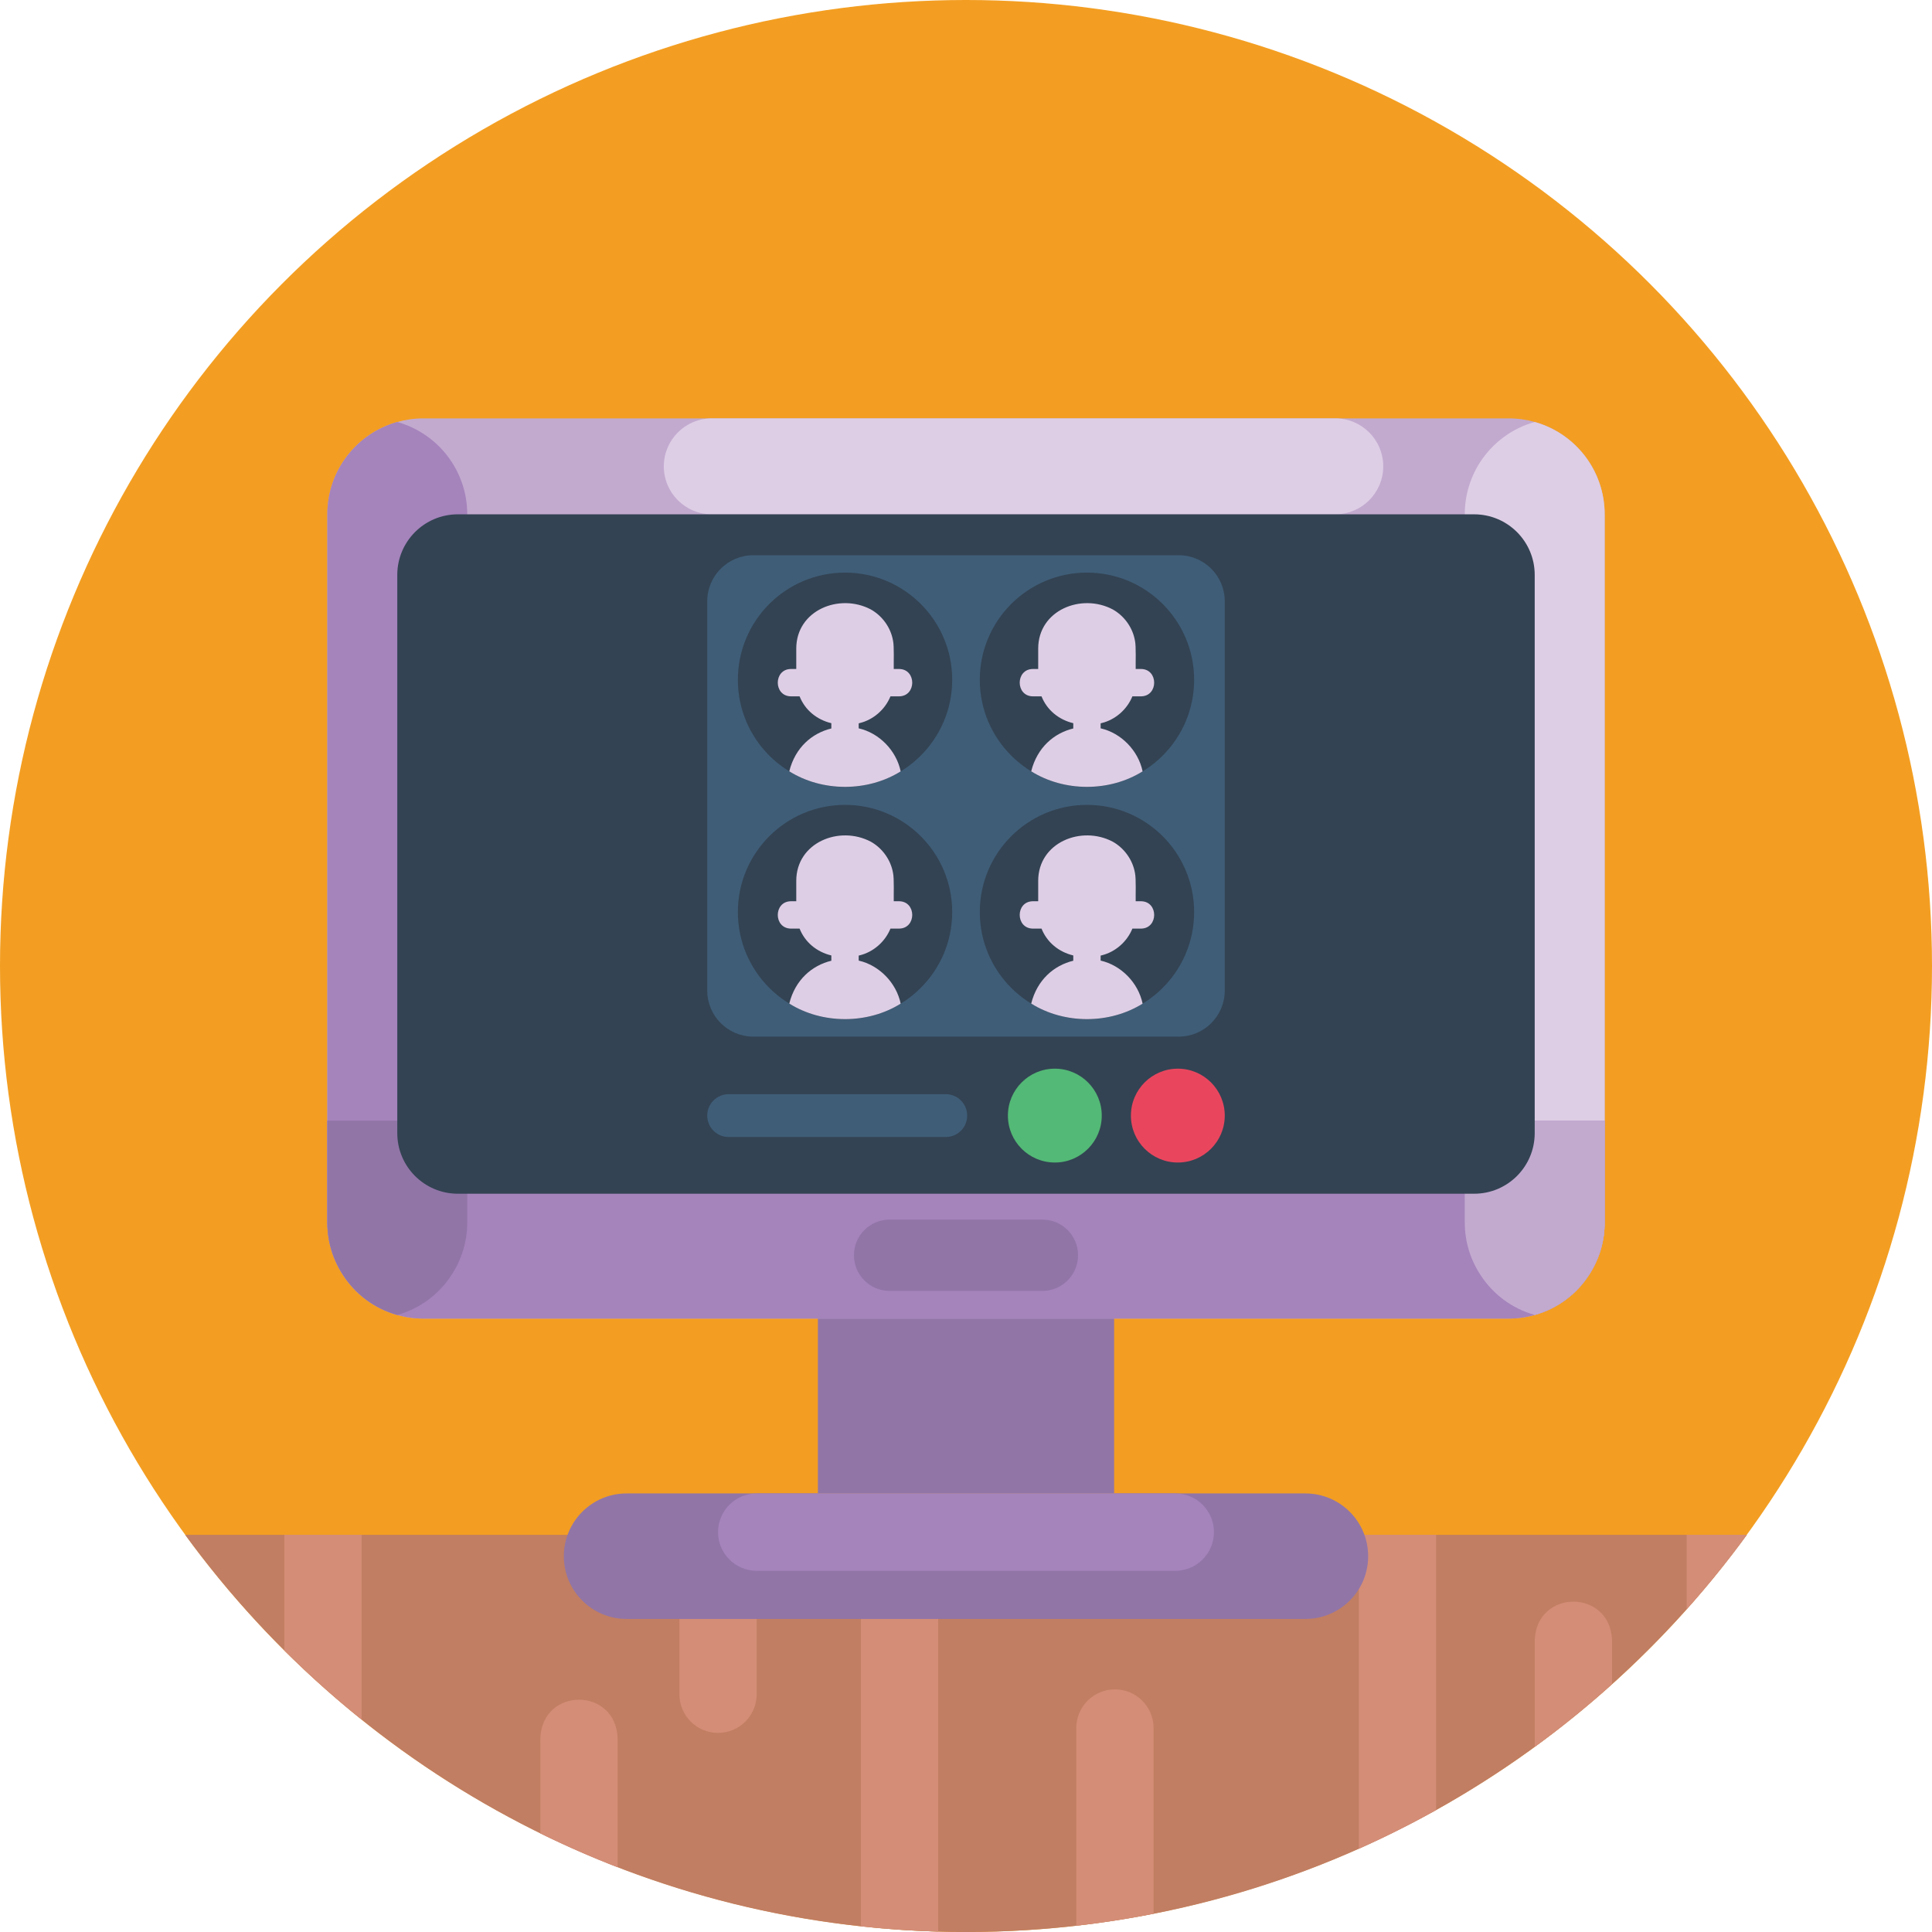 <svg id="Icons" enable-background="new 0 0 512 512" height="512" viewBox="0 0 512 512" width="512" xmlns="http://www.w3.org/2000/svg"><g><circle cx="256" cy="256" fill="#f39e22" r="256"/><g><g><path d="m462.93 406.75c-46.56 63.8-121.91 105.25-206.93 105.25s-160.37-41.45-206.93-105.25z" fill="#c17e62"/><g fill="#d48d77"><path d="m380.58 406.75v72.95c-6.668 3.708-13.507 7.145-20.48 10.25v-83.2z"/><path d="m462.92 406.75c-4.978 6.838-10.303 13.422-15.94 19.73v-19.73z"/><path d="m200.532 406.75v42.24c0 5.66-4.59 10.25-10.25 10.25-5.65 0-10.24-4.59-10.24-10.25v-42.24z"/><path d="m305.71 457.94v49.23c-6.74 1.33-13.57 2.39-20.49 3.17v-52.4c0-5.65 4.59-10.24 10.24-10.24 5.656.004 10.249 4.576 10.25 10.24z"/><path d="m427.21 434.63v11.68c-6.53 5.9-13.37 11.45-20.49 16.63v-28.31c.528-13.576 19.964-13.571 20.49 0z"/><path d="m248.63 406.75v105.14c-6.849-.186-13.674-.653-20.48-1.39v-103.75z"/><path d="m163.68 460.62v34.23c-6.98-2.7-13.81-5.7-20.48-8.98v-25.25c.518-13.58 19.966-13.573 20.48 0z"/><path d="m95.83 407.27v48.44c-7.145-5.736-13.984-11.856-20.48-18.32v-30.12c0-.17 0-.35.01-.52h20.46c.01.18.01.35.01.52z"/></g></g><g><g><path d="m279.919 317.265h-47.837c-8.47 0-15.336 6.866-15.336 15.336v63.173h78.509v-63.173c-.001-8.47-6.867-15.336-15.336-15.336z" fill="#9175a7"/><path d="m345.944 395.774h-179.888c-9.186 0-16.632 7.447-16.632 16.632 0 9.186 7.446 16.632 16.632 16.632h179.887c9.186 0 16.632-7.446 16.632-16.632.001-9.185-7.446-16.632-16.631-16.632z" fill="#9175a7"/><path d="m311.458 395.774h-110.916c-5.664 0-10.255 4.591-10.255 10.255s4.591 10.255 10.255 10.255h110.915c5.664 0 10.255-4.591 10.255-10.255.001-5.664-4.591-10.255-10.254-10.255z" fill="#a583bb"/><path d="m425.253 136.298v187.669c0 5.117-1.521 9.9-4.149 13.899-3.296 5.117-8.379 8.932-14.383 10.603-2.19.634-4.529.968-6.892.968h-287.658c-2.409 0-4.702-.334-6.892-.968-6.004-1.671-11.087-5.486-14.383-10.603-2.628-3.999-4.149-8.782-4.149-13.899v-187.669c0-2.363.334-4.702.956-6.892 2.374-8.494 9.047-15.201 17.575-17.575 2.19-.622 4.529-.957 6.892-.957h287.659c2.409 0 4.702.334 6.892.957 8.494 2.374 15.201 9.047 17.575 17.575.623 2.19.957 4.53.957 6.892z" fill="#c2aacf"/><path d="m123.822 136.298v187.669c0 5.117-1.521 9.9-4.161 13.899-3.296 5.117-8.379 8.932-14.383 10.603-6.004-1.671-11.087-5.486-14.383-10.603-2.628-3.999-4.149-8.782-4.149-13.899v-187.669c0-11.64 7.814-21.459 18.532-24.467 10.719 3.008 18.544 12.827 18.544 24.467z" fill="#a583bb"/><path d="m425.253 136.298v187.669c0 5.117-1.521 9.9-4.149 13.899-3.296 5.117-8.379 8.932-14.383 10.603-6.004-1.671-11.087-5.486-14.383-10.603-2.639-3.999-4.161-8.782-4.161-13.899v-187.669c0-11.675 7.86-21.494 18.543-24.467 10.673 2.974 18.533 12.793 18.533 24.467z" fill="#decee5"/><path d="m425.253 296.977v26.991c0 5.117-1.521 9.9-4.149 13.899-3.296 5.117-8.379 8.932-14.383 10.603-2.19.634-4.529.968-6.892.968h-287.658c-2.409 0-4.702-.334-6.892-.968-6.004-1.671-11.087-5.486-14.383-10.603-2.628-3.999-4.149-8.782-4.149-13.899v-26.991z" fill="#a583bb"/><path d="m123.822 296.977v26.991c0 5.117-1.521 9.9-4.161 13.899-3.296 5.117-8.379 8.932-14.383 10.603-6.004-1.671-11.087-5.486-14.383-10.603-2.628-3.999-4.149-8.782-4.149-13.899v-26.991z" fill="#9175a7"/><path d="m425.253 296.977v26.991c0 5.117-1.521 9.9-4.149 13.899-3.296 5.117-8.379 8.932-14.383 10.603-6.004-1.671-11.087-5.486-14.383-10.603-2.639-3.999-4.161-8.782-4.161-13.899v-26.991z" fill="#c2aacf"/><path d="m276.247 323.207h-40.494c-5.217 0-9.446 4.229-9.446 9.446s4.229 9.446 9.446 9.446h40.494c5.217 0 9.446-4.229 9.446-9.446s-4.229-9.446-9.446-9.446z" fill="#9175a7"/><path d="m353.862 136.298h-165.23c-7.021 0-12.712-5.691-12.712-12.712s5.691-12.712 12.712-12.712h165.23c7.021 0 12.712 5.691 12.712 12.712s-5.692 12.712-12.712 12.712z" fill="#decee5"/></g><g><path d="m390.661 316.35h-269.322c-8.867 0-16.054-7.188-16.054-16.054v-147.943c0-8.867 7.188-16.054 16.054-16.054h269.321c8.867 0 16.054 7.188 16.054 16.054v147.943c.001 8.867-7.187 16.054-16.053 16.054z" fill="#334353"/><g><g><circle cx="279.541" cy="295.644" fill="#53b976" r="12.436"/><circle cx="312.138" cy="295.644" fill="#e9465e" r="12.436"/><path d="m193.102 289.968h57.537c3.135 0 5.676 2.541 5.676 5.677 0 3.135-2.541 5.677-5.676 5.677h-57.537c-3.135 0-5.677-2.541-5.677-5.677.001-3.136 2.542-5.677 5.677-5.677z" fill="#3f5d77"/></g><g><path d="m312.364 147.138h-112.728c-6.743 0-12.21 5.466-12.21 12.21v103.155c0 6.743 5.466 12.21 12.21 12.21h112.729c6.743 0 12.21-5.466 12.21-12.21v-103.155c-.001-6.743-5.467-12.21-12.211-12.21z" fill="#3f5d77"/><g><g><g><circle cx="223.943" cy="180.149" fill="#334353" r="28.401"/></g><path d="m227.793 191.631c3.662-.877 6.773-3.615 8.189-7.094h2.327c4.587-.078 4.595-7.172 0-7.249 0 0-.727 0-1.455 0-.044-1.582.142-6.031-.194-7.509-.596-3.452-2.828-6.562-5.882-8.272-8.308-4.395-19.759.183-19.76 10.384v5.397c-.727 0-1.454 0-1.454 0-4.592.078-4.591 7.171 0 7.249h2.335c1.446 3.643 4.566 6.191 8.414 7.116v1.4c-5.058 1.218-9.565 5.001-11.148 11.353 8.79 5.493 20.749 5.494 29.524.015-1.177-5.595-5.729-10.176-11.126-11.405v-1.325c.076-.019.153-.041.23-.06z" fill="#decee5"/></g><g><g><circle cx="223.943" cy="241.702" fill="#334353" r="28.401"/></g><path d="m227.793 253.183c3.662-.877 6.773-3.615 8.189-7.094h2.327c4.587-.078 4.595-7.172 0-7.249 0 0-.727 0-1.455 0-.044-1.582.142-6.031-.194-7.509-.596-3.452-2.828-6.562-5.882-8.272-8.308-4.395-19.759.183-19.76 10.384v5.397c-.727 0-1.454 0-1.454 0-4.592.078-4.591 7.171 0 7.249h2.335c1.446 3.643 4.566 6.191 8.414 7.116v1.4c-5.058 1.218-9.565 5.001-11.148 11.353 8.79 5.493 20.749 5.494 29.524.015-1.177-5.595-5.729-10.176-11.126-11.405v-1.325c.076-.018.153-.041.23-.06z" fill="#decee5"/></g><g><g><circle cx="288.057" cy="180.149" fill="#334353" r="28.401"/></g><path d="m291.908 191.631c3.662-.877 6.773-3.615 8.189-7.094h2.327c4.587-.078 4.595-7.172 0-7.249 0 0-.727 0-1.455 0-.044-1.582.142-6.031-.194-7.509-.596-3.452-2.828-6.562-5.882-8.272-8.307-4.395-19.759.183-19.76 10.384v5.397c-.727 0-1.454 0-1.454 0-4.592.078-4.591 7.171 0 7.249h2.335c1.446 3.643 4.566 6.191 8.414 7.116v1.4c-5.058 1.218-9.565 5.001-11.148 11.353 8.79 5.493 20.749 5.494 29.524.015-1.177-5.595-5.729-10.176-11.126-11.405v-1.325c.076-.019.153-.041.23-.06z" fill="#decee5"/></g><g><g><circle cx="288.057" cy="241.702" fill="#334353" r="28.401"/></g><path d="m291.908 253.183c3.662-.877 6.773-3.615 8.189-7.094h2.327c4.587-.078 4.595-7.172 0-7.249 0 0-.727 0-1.455 0-.044-1.582.142-6.031-.194-7.509-.596-3.452-2.828-6.562-5.882-8.272-8.307-4.395-19.759.183-19.76 10.384v5.397c-.727 0-1.454 0-1.454 0-4.592.078-4.591 7.171 0 7.249h2.335c1.446 3.643 4.566 6.191 8.414 7.116v1.4c-5.058 1.218-9.565 5.001-11.148 11.353 8.79 5.493 20.749 5.494 29.524.015-1.177-5.595-5.729-10.176-11.126-11.405v-1.325c.076-.018.153-.041.23-.06z" fill="#decee5"/></g></g></g></g></g></g></g></g></svg>